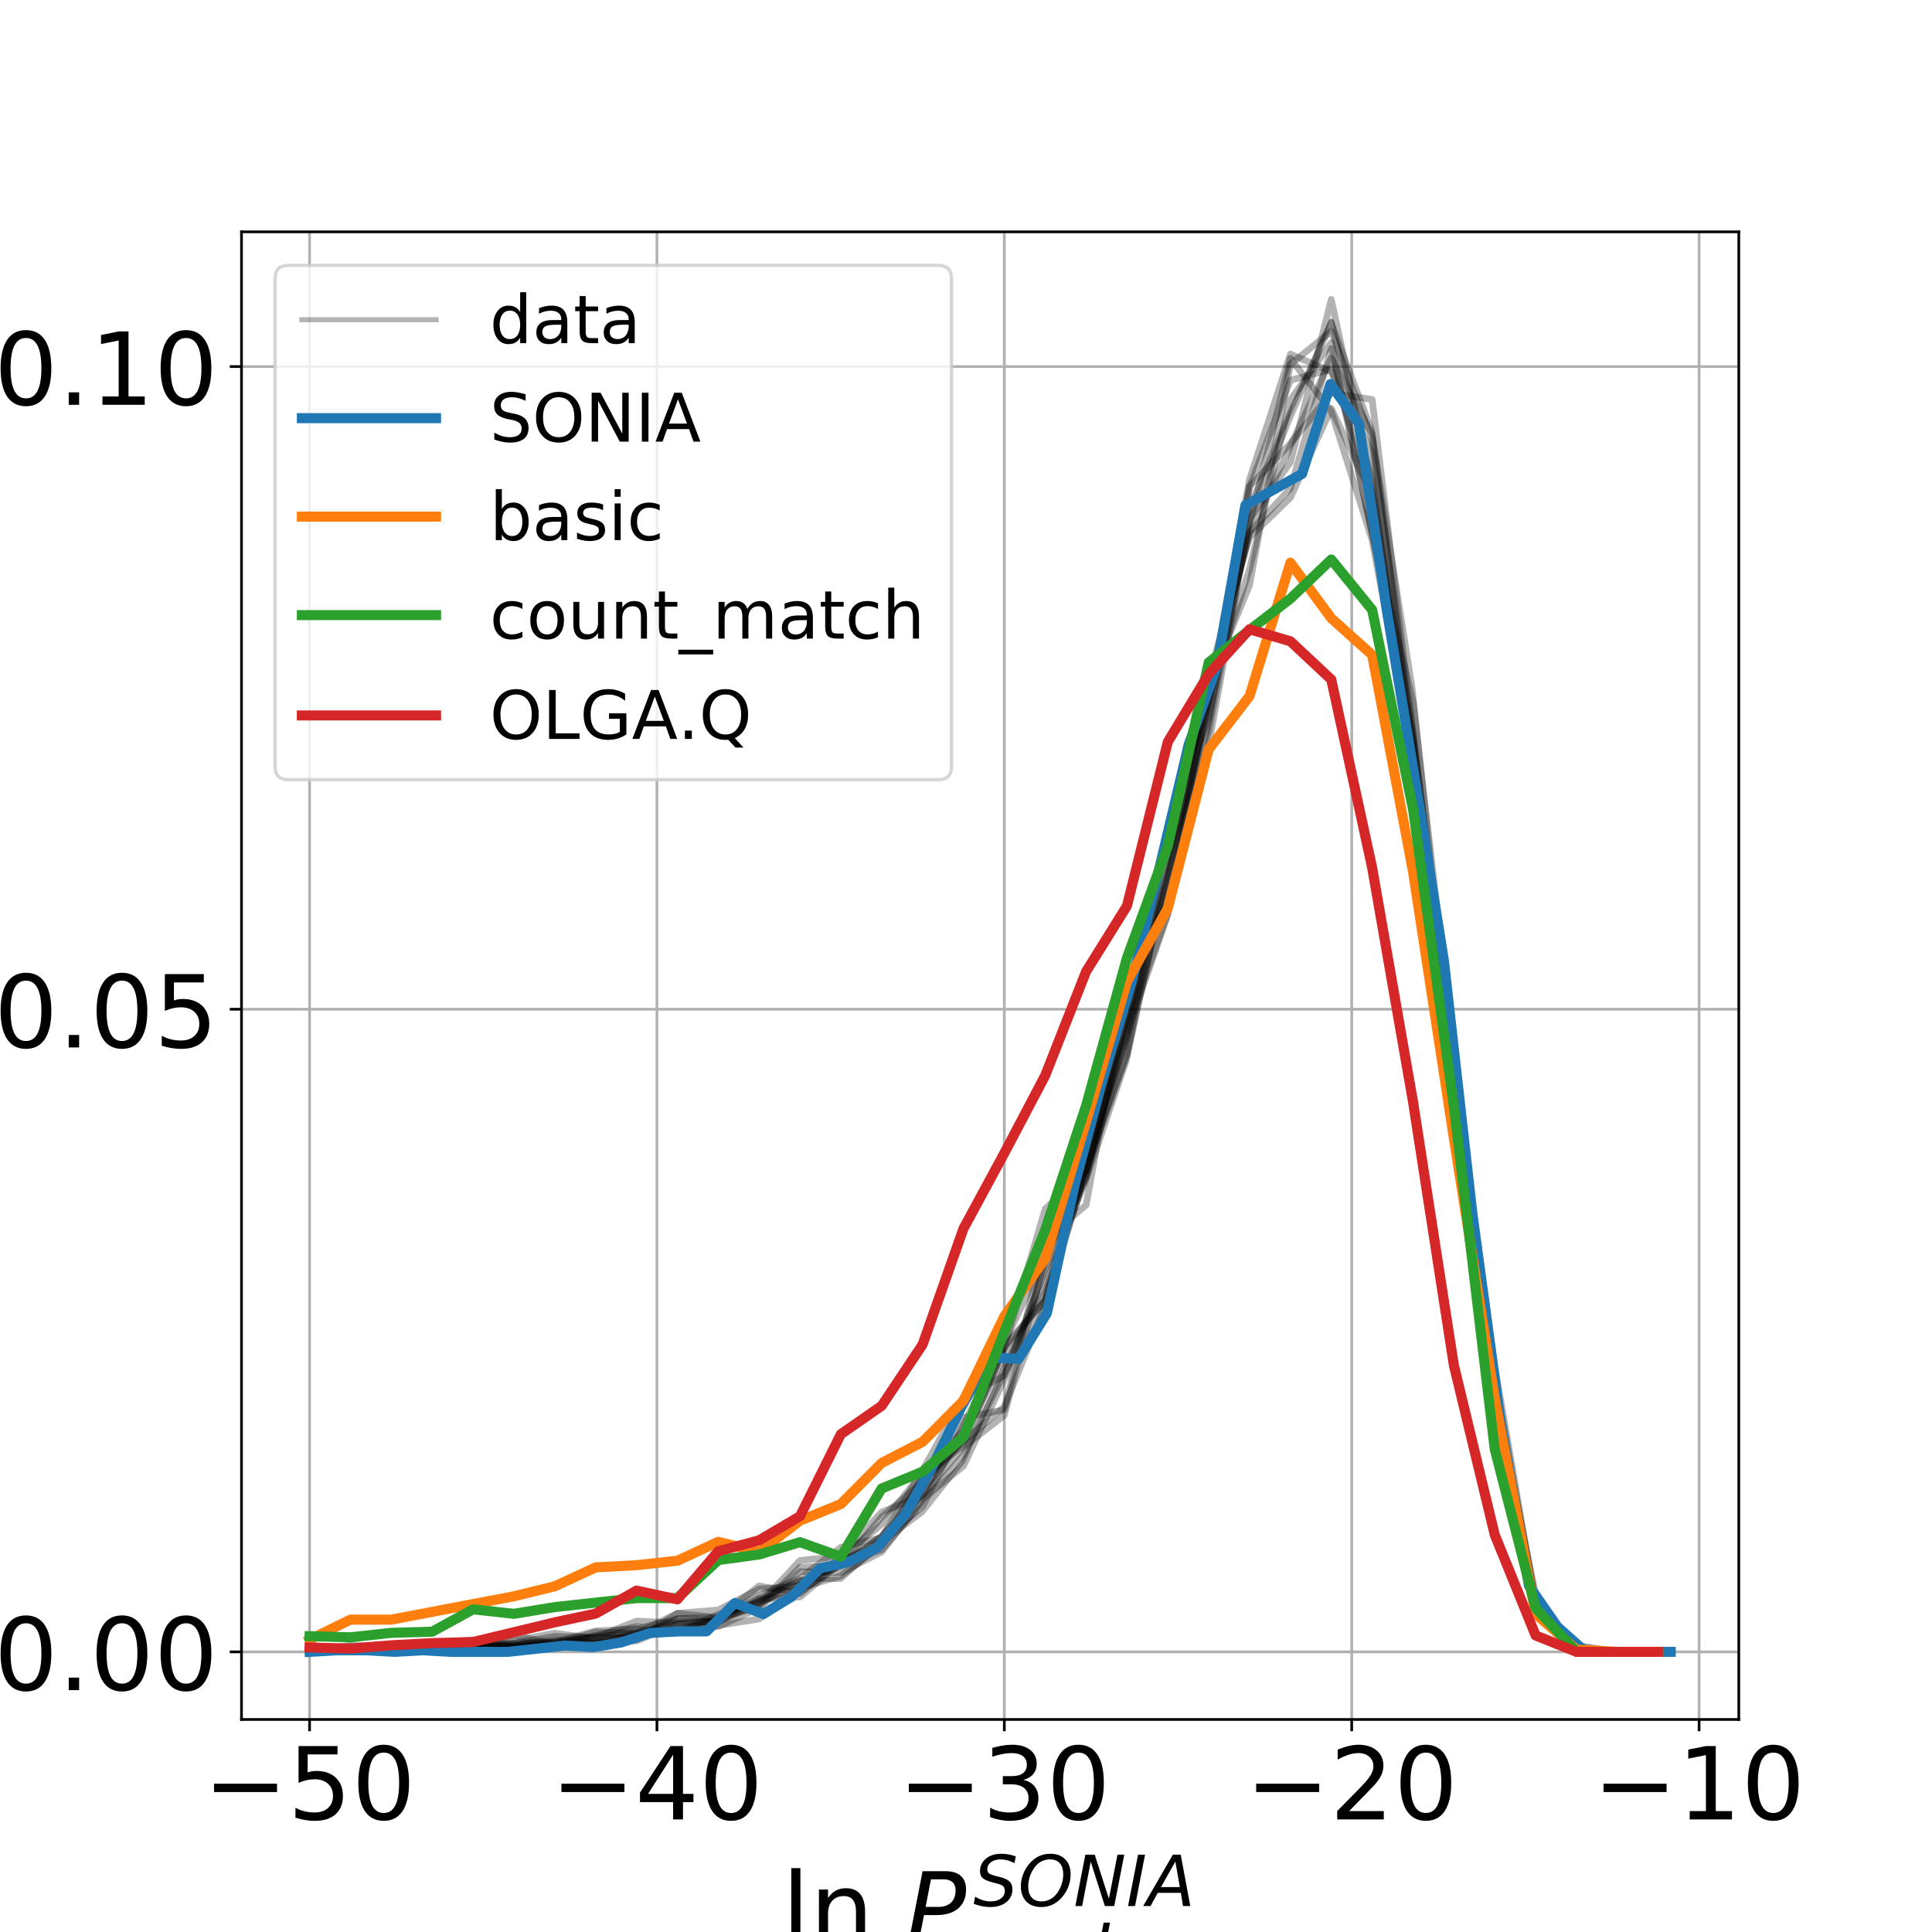 <?xml version="1.0" encoding="utf-8" standalone="no"?>
<!DOCTYPE svg PUBLIC "-//W3C//DTD SVG 1.1//EN"
  "http://www.w3.org/Graphics/SVG/1.1/DTD/svg11.dtd">
<!-- Created with matplotlib (http://matplotlib.org/) -->
<svg height="576pt" version="1.1" viewBox="0 0 576 576" width="576pt" xmlns="http://www.w3.org/2000/svg" xmlns:xlink="http://www.w3.org/1999/xlink">
 <defs>
  <style type="text/css">
*{stroke-linecap:butt;stroke-linejoin:round;}
  </style>
 </defs>
 <g id="figure_1">
  <g id="patch_1">
   <path d="M 0 576 
L 576 576 
L 576 0 
L 0 0 
z
" style="fill:#ffffff;"/>
  </g>
  <g id="axes_1">
   <g id="patch_2">
    <path d="M 72 512.64 
L 518.4 512.64 
L 518.4 69.12 
L 72 69.12 
z
" style="fill:#ffffff;"/>
   </g>
   <g id="matplotlib.axis_1">
    <g id="xtick_1">
     <g id="line2d_1">
      <path clip-path="url(#p892baf2cae)" d="M 92.291 512.64 
L 92.291 69.12 
" style="fill:none;stroke:#b0b0b0;stroke-linecap:square;stroke-width:0.8;"/>
     </g>
     <g id="line2d_2">
      <defs>
       <path d="M 0 0 
L 0 3.5 
" id="m22e0a25842" style="stroke:#000000;stroke-width:0.8;"/>
      </defs>
      <g>
       <use style="stroke:#000000;stroke-width:0.8;" x="92.291" xlink:href="#m22e0a25842" y="512.64"/>
      </g>
     </g>
     <g id="text_1">
      <!-- −50 -->
      <defs>
       <path d="M 10.594 35.5 
L 73.188 35.5 
L 73.188 27.203 
L 10.594 27.203 
z
" id="DejaVuSans-2212"/>
       <path d="M 10.797 72.906 
L 49.516 72.906 
L 49.516 64.594 
L 19.828 64.594 
L 19.828 46.734 
Q 21.969 47.469 24.109 47.828 
Q 26.266 48.188 28.422 48.188 
Q 40.625 48.188 47.75 41.5 
Q 54.891 34.812 54.891 23.391 
Q 54.891 11.625 47.562 5.094 
Q 40.234 -1.422 26.906 -1.422 
Q 22.312 -1.422 17.547 -0.641 
Q 12.797 0.141 7.719 1.703 
L 7.719 11.625 
Q 12.109 9.234 16.797 8.062 
Q 21.484 6.891 26.703 6.891 
Q 35.156 6.891 40.078 11.328 
Q 45.016 15.766 45.016 23.391 
Q 45.016 31 40.078 35.438 
Q 35.156 39.891 26.703 39.891 
Q 22.75 39.891 18.812 39.016 
Q 14.891 38.141 10.797 36.281 
z
" id="DejaVuSans-35"/>
       <path d="M 31.781 66.406 
Q 24.172 66.406 20.328 58.906 
Q 16.5 51.422 16.5 36.375 
Q 16.5 21.391 20.328 13.891 
Q 24.172 6.391 31.781 6.391 
Q 39.453 6.391 43.281 13.891 
Q 47.125 21.391 47.125 36.375 
Q 47.125 51.422 43.281 58.906 
Q 39.453 66.406 31.781 66.406 
z
M 31.781 74.219 
Q 44.047 74.219 50.516 64.516 
Q 56.984 54.828 56.984 36.375 
Q 56.984 17.969 50.516 8.266 
Q 44.047 -1.422 31.781 -1.422 
Q 19.531 -1.422 13.062 8.266 
Q 6.594 17.969 6.594 36.375 
Q 6.594 54.828 13.062 64.516 
Q 19.531 74.219 31.781 74.219 
z
" id="DejaVuSans-30"/>
      </defs>
      <g transform="translate(60.634 542.435)scale(0.3 -0.3)">
       <use xlink:href="#DejaVuSans-2212"/>
       <use x="83.789" xlink:href="#DejaVuSans-35"/>
       <use x="147.412" xlink:href="#DejaVuSans-30"/>
      </g>
     </g>
    </g>
    <g id="xtick_2">
     <g id="line2d_3">
      <path clip-path="url(#p892baf2cae)" d="M 195.859 512.64 
L 195.859 69.12 
" style="fill:none;stroke:#b0b0b0;stroke-linecap:square;stroke-width:0.8;"/>
     </g>
     <g id="line2d_4">
      <g>
       <use style="stroke:#000000;stroke-width:0.8;" x="195.859" xlink:href="#m22e0a25842" y="512.64"/>
      </g>
     </g>
     <g id="text_2">
      <!-- −40 -->
      <defs>
       <path d="M 37.797 64.312 
L 12.891 25.391 
L 37.797 25.391 
z
M 35.203 72.906 
L 47.609 72.906 
L 47.609 25.391 
L 58.016 25.391 
L 58.016 17.188 
L 47.609 17.188 
L 47.609 0 
L 37.797 0 
L 37.797 17.188 
L 4.891 17.188 
L 4.891 26.703 
z
" id="DejaVuSans-34"/>
      </defs>
      <g transform="translate(164.202 542.435)scale(0.3 -0.3)">
       <use xlink:href="#DejaVuSans-2212"/>
       <use x="83.789" xlink:href="#DejaVuSans-34"/>
       <use x="147.412" xlink:href="#DejaVuSans-30"/>
      </g>
     </g>
    </g>
    <g id="xtick_3">
     <g id="line2d_5">
      <path clip-path="url(#p892baf2cae)" d="M 299.427 512.64 
L 299.427 69.12 
" style="fill:none;stroke:#b0b0b0;stroke-linecap:square;stroke-width:0.8;"/>
     </g>
     <g id="line2d_6">
      <g>
       <use style="stroke:#000000;stroke-width:0.8;" x="299.427" xlink:href="#m22e0a25842" y="512.64"/>
      </g>
     </g>
     <g id="text_3">
      <!-- −30 -->
      <defs>
       <path d="M 40.578 39.312 
Q 47.656 37.797 51.625 33 
Q 55.609 28.219 55.609 21.188 
Q 55.609 10.406 48.188 4.484 
Q 40.766 -1.422 27.094 -1.422 
Q 22.516 -1.422 17.656 -0.516 
Q 12.797 0.391 7.625 2.203 
L 7.625 11.719 
Q 11.719 9.328 16.594 8.109 
Q 21.484 6.891 26.812 6.891 
Q 36.078 6.891 40.938 10.547 
Q 45.797 14.203 45.797 21.188 
Q 45.797 27.641 41.281 31.266 
Q 36.766 34.906 28.719 34.906 
L 20.219 34.906 
L 20.219 43.016 
L 29.109 43.016 
Q 36.375 43.016 40.234 45.922 
Q 44.094 48.828 44.094 54.297 
Q 44.094 59.906 40.109 62.906 
Q 36.141 65.922 28.719 65.922 
Q 24.656 65.922 20.016 65.031 
Q 15.375 64.156 9.812 62.312 
L 9.812 71.094 
Q 15.438 72.656 20.344 73.438 
Q 25.25 74.219 29.594 74.219 
Q 40.828 74.219 47.359 69.109 
Q 53.906 64.016 53.906 55.328 
Q 53.906 49.266 50.438 45.094 
Q 46.969 40.922 40.578 39.312 
z
" id="DejaVuSans-33"/>
      </defs>
      <g transform="translate(267.77 542.435)scale(0.3 -0.3)">
       <use xlink:href="#DejaVuSans-2212"/>
       <use x="83.789" xlink:href="#DejaVuSans-33"/>
       <use x="147.412" xlink:href="#DejaVuSans-30"/>
      </g>
     </g>
    </g>
    <g id="xtick_4">
     <g id="line2d_7">
      <path clip-path="url(#p892baf2cae)" d="M 402.995 512.64 
L 402.995 69.12 
" style="fill:none;stroke:#b0b0b0;stroke-linecap:square;stroke-width:0.8;"/>
     </g>
     <g id="line2d_8">
      <g>
       <use style="stroke:#000000;stroke-width:0.8;" x="402.995" xlink:href="#m22e0a25842" y="512.64"/>
      </g>
     </g>
     <g id="text_4">
      <!-- −20 -->
      <defs>
       <path d="M 19.188 8.297 
L 53.609 8.297 
L 53.609 0 
L 7.328 0 
L 7.328 8.297 
Q 12.938 14.109 22.625 23.891 
Q 32.328 33.688 34.812 36.531 
Q 39.547 41.844 41.422 45.531 
Q 43.312 49.219 43.312 52.781 
Q 43.312 58.594 39.234 62.25 
Q 35.156 65.922 28.609 65.922 
Q 23.969 65.922 18.812 64.312 
Q 13.672 62.703 7.812 59.422 
L 7.812 69.391 
Q 13.766 71.781 18.938 73 
Q 24.125 74.219 28.422 74.219 
Q 39.75 74.219 46.484 68.547 
Q 53.219 62.891 53.219 53.422 
Q 53.219 48.922 51.531 44.891 
Q 49.859 40.875 45.406 35.406 
Q 44.188 33.984 37.641 27.219 
Q 31.109 20.453 19.188 8.297 
z
" id="DejaVuSans-32"/>
      </defs>
      <g transform="translate(371.338 542.435)scale(0.3 -0.3)">
       <use xlink:href="#DejaVuSans-2212"/>
       <use x="83.789" xlink:href="#DejaVuSans-32"/>
       <use x="147.412" xlink:href="#DejaVuSans-30"/>
      </g>
     </g>
    </g>
    <g id="xtick_5">
     <g id="line2d_9">
      <path clip-path="url(#p892baf2cae)" d="M 506.564 512.64 
L 506.564 69.12 
" style="fill:none;stroke:#b0b0b0;stroke-linecap:square;stroke-width:0.8;"/>
     </g>
     <g id="line2d_10">
      <g>
       <use style="stroke:#000000;stroke-width:0.8;" x="506.564" xlink:href="#m22e0a25842" y="512.64"/>
      </g>
     </g>
     <g id="text_5">
      <!-- −10 -->
      <defs>
       <path d="M 12.406 8.297 
L 28.516 8.297 
L 28.516 63.922 
L 10.984 60.406 
L 10.984 69.391 
L 28.422 72.906 
L 38.281 72.906 
L 38.281 8.297 
L 54.391 8.297 
L 54.391 0 
L 12.406 0 
z
" id="DejaVuSans-31"/>
      </defs>
      <g transform="translate(474.907 542.435)scale(0.3 -0.3)">
       <use xlink:href="#DejaVuSans-2212"/>
       <use x="83.789" xlink:href="#DejaVuSans-31"/>
       <use x="147.412" xlink:href="#DejaVuSans-30"/>
      </g>
     </g>
    </g>
    <g id="text_6">
     <!-- ln $ P_{post}^{SONIA}$ -->
     <defs>
      <path d="M 9.422 75.984 
L 18.406 75.984 
L 18.406 0 
L 9.422 0 
z
" id="DejaVuSans-6c"/>
      <path d="M 54.891 33.016 
L 54.891 0 
L 45.906 0 
L 45.906 32.719 
Q 45.906 40.484 42.875 44.328 
Q 39.844 48.188 33.797 48.188 
Q 26.516 48.188 22.312 43.547 
Q 18.109 38.922 18.109 30.906 
L 18.109 0 
L 9.078 0 
L 9.078 54.688 
L 18.109 54.688 
L 18.109 46.188 
Q 21.344 51.125 25.703 53.562 
Q 30.078 56 35.797 56 
Q 45.219 56 50.047 50.172 
Q 54.891 44.344 54.891 33.016 
z
" id="DejaVuSans-6e"/>
      <path id="DejaVuSans-20"/>
      <path d="M 16.891 72.906 
L 39.703 72.906 
Q 49.656 72.906 54.875 68.266 
Q 60.109 63.625 60.109 54.688 
Q 60.109 42.672 52.391 35.984 
Q 44.672 29.297 30.719 29.297 
L 18.312 29.297 
L 12.594 0 
L 2.688 0 
z
M 25.203 64.797 
L 19.922 37.406 
L 32.328 37.406 
Q 40.719 37.406 45.203 41.703 
Q 49.703 46 49.703 54 
Q 49.703 59.125 46.656 61.953 
Q 43.609 64.797 38.094 64.797 
z
" id="DejaVuSans-Oblique-50"/>
      <path d="M 60.297 70.516 
L 58.406 60.891 
Q 53.469 63.531 48.609 64.875 
Q 43.75 66.219 39.203 66.219 
Q 30.375 66.219 25.141 62.359 
Q 19.922 58.5 19.922 52.094 
Q 19.922 48.578 21.844 46.703 
Q 23.781 44.828 31.781 42.672 
L 37.703 41.219 
Q 47.703 38.625 51.609 34.641 
Q 55.516 30.672 55.516 23.484 
Q 55.516 12.453 46.844 5.516 
Q 38.188 -1.422 24.031 -1.422 
Q 18.219 -1.422 12.359 -0.266 
Q 6.5 0.875 0.594 3.219 
L 2.594 13.375 
Q 8.016 10.016 13.453 8.297 
Q 18.891 6.594 24.312 6.594 
Q 33.547 6.594 39.109 10.688 
Q 44.672 14.797 44.672 21.391 
Q 44.672 25.781 42.453 28.047 
Q 40.234 30.328 32.906 32.172 
L 27 33.688 
Q 16.891 36.328 13.203 39.766 
Q 9.516 43.219 9.516 49.422 
Q 9.516 60.297 17.891 67.25 
Q 26.266 74.219 39.703 74.219 
Q 44.922 74.219 50.047 73.281 
Q 55.172 72.359 60.297 70.516 
z
" id="DejaVuSans-Oblique-53"/>
      <path d="M 45.609 66.219 
Q 37.5 66.219 31.297 62.281 
Q 25.094 58.344 20.516 50.297 
Q 17.578 45.172 16.031 39.406 
Q 14.5 33.641 14.5 27.781 
Q 14.5 17.625 19.359 12.109 
Q 24.219 6.594 33.109 6.594 
Q 41.109 6.594 47.375 10.562 
Q 53.656 14.547 58.109 22.406 
Q 61.078 27.688 62.641 33.469 
Q 64.203 39.266 64.203 45.016 
Q 64.203 55.125 59.312 60.672 
Q 54.438 66.219 45.609 66.219 
z
M 32.812 -1.422 
Q 19.391 -1.422 11.688 6.531 
Q 4 14.5 4 28.328 
Q 4 36.234 7 44.484 
Q 10.016 52.734 15.281 59.188 
Q 21.484 66.75 29.094 70.484 
Q 36.719 74.219 45.906 74.219 
Q 59.281 74.219 66.984 66.328 
Q 74.703 58.453 74.703 44.828 
Q 74.703 36.422 71.766 28.312 
Q 68.844 20.219 63.375 13.625 
Q 57.125 6 49.578 2.281 
Q 42.047 -1.422 32.812 -1.422 
z
" id="DejaVuSans-Oblique-4f"/>
      <path d="M 16.891 72.906 
L 30.172 72.906 
L 50.297 10.406 
L 62.5 72.906 
L 72.125 72.906 
L 57.906 0 
L 44.578 0 
L 24.516 62.891 
L 12.312 0 
L 2.688 0 
z
" id="DejaVuSans-Oblique-4e"/>
      <path d="M 16.891 72.906 
L 26.812 72.906 
L 12.594 0 
L 2.688 0 
z
" id="DejaVuSans-Oblique-49"/>
      <path d="M 36.812 72.906 
L 48 72.906 
L 61.531 0 
L 51.219 0 
L 48.188 18.703 
L 15.375 18.703 
L 5.078 0 
L -5.328 0 
z
M 40.375 63.188 
L 19.922 26.906 
L 46.688 26.906 
z
" id="DejaVuSans-Oblique-41"/>
      <path d="M 49.609 33.688 
Q 49.609 40.875 46.484 44.672 
Q 43.359 48.484 37.5 48.484 
Q 33.5 48.484 29.859 46.438 
Q 26.219 44.391 23.391 40.484 
Q 20.609 36.625 18.938 31.156 
Q 17.281 25.688 17.281 20.312 
Q 17.281 13.484 20.406 9.797 
Q 23.531 6.109 29.297 6.109 
Q 33.547 6.109 37.188 8.109 
Q 40.828 10.109 43.406 13.922 
Q 46.188 17.922 47.891 23.344 
Q 49.609 28.766 49.609 33.688 
z
M 21.781 46.391 
Q 25.391 51.125 30.297 53.562 
Q 35.203 56 41.219 56 
Q 49.609 56 54.25 50.5 
Q 58.891 45.016 58.891 35.109 
Q 58.891 27 56 19.656 
Q 53.125 12.312 47.703 6.5 
Q 44.094 2.641 39.547 0.609 
Q 35.016 -1.422 29.984 -1.422 
Q 24.172 -1.422 20.219 1 
Q 16.266 3.422 14.312 8.203 
L 8.688 -20.797 
L -0.297 -20.797 
L 14.406 54.688 
L 23.391 54.688 
z
" id="DejaVuSans-Oblique-70"/>
      <path d="M 25.391 -1.422 
Q 15.766 -1.422 10.172 4.516 
Q 4.594 10.453 4.594 20.703 
Q 4.594 26.656 6.516 32.828 
Q 8.453 39.016 11.531 43.219 
Q 16.359 49.75 22.312 52.875 
Q 28.266 56 35.797 56 
Q 45.125 56 50.859 50.188 
Q 56.594 44.391 56.594 35.016 
Q 56.594 28.516 54.688 22.062 
Q 52.781 15.625 49.703 11.375 
Q 44.922 4.828 38.969 1.703 
Q 33.016 -1.422 25.391 -1.422 
z
M 13.922 21 
Q 13.922 13.578 17.016 9.891 
Q 20.125 6.203 26.422 6.203 
Q 35.453 6.203 41.375 14.078 
Q 47.312 21.969 47.312 34.078 
Q 47.312 41.156 44.141 44.766 
Q 40.969 48.391 34.812 48.391 
Q 29.734 48.391 25.781 46.016 
Q 21.828 43.656 18.703 38.812 
Q 16.406 35.203 15.156 30.562 
Q 13.922 25.922 13.922 21 
z
" id="DejaVuSans-Oblique-6f"/>
      <path d="M 50 53.078 
L 48.297 44.578 
Q 44.734 46.531 40.766 47.5 
Q 36.812 48.484 32.625 48.484 
Q 25.531 48.484 21.453 46.062 
Q 17.391 43.656 17.391 39.5 
Q 17.391 34.672 26.859 32.078 
Q 27.594 31.891 27.938 31.781 
L 30.812 30.906 
Q 39.797 28.422 42.797 25.688 
Q 45.797 22.953 45.797 18.219 
Q 45.797 9.516 38.891 4.047 
Q 31.984 -1.422 20.797 -1.422 
Q 16.453 -1.422 11.672 -0.578 
Q 6.891 0.25 1.125 2 
L 2.875 11.281 
Q 7.812 8.734 12.594 7.422 
Q 17.391 6.109 21.781 6.109 
Q 28.375 6.109 32.5 8.938 
Q 36.625 11.766 36.625 16.109 
Q 36.625 20.797 25.781 23.688 
L 24.859 23.922 
L 21.781 24.703 
Q 14.938 26.516 11.766 29.469 
Q 8.594 32.422 8.594 37.016 
Q 8.594 45.75 15.156 50.875 
Q 21.734 56 33.016 56 
Q 37.453 56 41.672 55.266 
Q 45.906 54.547 50 53.078 
z
" id="DejaVuSans-Oblique-73"/>
      <path d="M 42.281 54.688 
L 40.922 47.703 
L 23 47.703 
L 17.188 18.016 
Q 16.891 16.359 16.75 15.234 
Q 16.609 14.109 16.609 13.484 
Q 16.609 10.359 18.484 8.938 
Q 20.359 7.516 24.516 7.516 
L 33.594 7.516 
L 32.078 0 
L 23.484 0 
Q 15.484 0 11.547 3.125 
Q 7.625 6.25 7.625 12.594 
Q 7.625 13.719 7.766 15.062 
Q 7.906 16.406 8.203 18.016 
L 14.016 47.703 
L 6.391 47.703 
L 7.812 54.688 
L 15.281 54.688 
L 18.312 70.219 
L 27.297 70.219 
L 24.312 54.688 
z
" id="DejaVuSans-Oblique-74"/>
     </defs>
     <g transform="translate(233.1 579.974)scale(0.3 -0.3)">
      <use transform="translate(0 0.766)" xlink:href="#DejaVuSans-6c"/>
      <use transform="translate(27.783 0.766)" xlink:href="#DejaVuSans-6e"/>
      <use transform="translate(91.162 0.766)" xlink:href="#DejaVuSans-20"/>
      <use transform="translate(122.949 0.766)" xlink:href="#DejaVuSans-Oblique-50"/>
      <use transform="translate(190.269 39.047)scale(0.7)" xlink:href="#DejaVuSans-Oblique-53"/>
      <use transform="translate(234.702 39.047)scale(0.7)" xlink:href="#DejaVuSans-Oblique-4f"/>
      <use transform="translate(289.8 39.047)scale(0.7)" xlink:href="#DejaVuSans-Oblique-4e"/>
      <use transform="translate(342.163 39.047)scale(0.7)" xlink:href="#DejaVuSans-Oblique-49"/>
      <use transform="translate(362.808 39.047)scale(0.7)" xlink:href="#DejaVuSans-Oblique-41"/>
      <use transform="translate(183.252 -26.578)scale(0.7)" xlink:href="#DejaVuSans-Oblique-70"/>
      <use transform="translate(227.686 -26.578)scale(0.7)" xlink:href="#DejaVuSans-Oblique-6f"/>
      <use transform="translate(270.513 -26.578)scale(0.7)" xlink:href="#DejaVuSans-Oblique-73"/>
      <use transform="translate(306.982 -26.578)scale(0.7)" xlink:href="#DejaVuSans-Oblique-74"/>
     </g>
    </g>
   </g>
   <g id="matplotlib.axis_2">
    <g id="ytick_1">
     <g id="line2d_11">
      <path clip-path="url(#p892baf2cae)" d="M 72 492.48 
L 518.4 492.48 
" style="fill:none;stroke:#b0b0b0;stroke-linecap:square;stroke-width:0.8;"/>
     </g>
     <g id="line2d_12">
      <defs>
       <path d="M 0 0 
L -3.5 0 
" id="me6801a313e" style="stroke:#000000;stroke-width:0.8;"/>
      </defs>
      <g>
       <use style="stroke:#000000;stroke-width:0.8;" x="72" xlink:href="#me6801a313e" y="492.48"/>
      </g>
     </g>
     <g id="text_7">
      <!-- 0.00 -->
      <defs>
       <path d="M 10.688 12.406 
L 21 12.406 
L 21 0 
L 10.688 0 
z
" id="DejaVuSans-2e"/>
      </defs>
      <g transform="translate(-1.797 503.878)scale(0.3 -0.3)">
       <use xlink:href="#DejaVuSans-30"/>
       <use x="63.623" xlink:href="#DejaVuSans-2e"/>
       <use x="95.41" xlink:href="#DejaVuSans-30"/>
       <use x="159.033" xlink:href="#DejaVuSans-30"/>
      </g>
     </g>
    </g>
    <g id="ytick_2">
     <g id="line2d_13">
      <path clip-path="url(#p892baf2cae)" d="M 72 300.886 
L 518.4 300.886 
" style="fill:none;stroke:#b0b0b0;stroke-linecap:square;stroke-width:0.8;"/>
     </g>
     <g id="line2d_14">
      <g>
       <use style="stroke:#000000;stroke-width:0.8;" x="72" xlink:href="#me6801a313e" y="300.886"/>
      </g>
     </g>
     <g id="text_8">
      <!-- 0.05 -->
      <g transform="translate(-1.797 312.284)scale(0.3 -0.3)">
       <use xlink:href="#DejaVuSans-30"/>
       <use x="63.623" xlink:href="#DejaVuSans-2e"/>
       <use x="95.41" xlink:href="#DejaVuSans-30"/>
       <use x="159.033" xlink:href="#DejaVuSans-35"/>
      </g>
     </g>
    </g>
    <g id="ytick_3">
     <g id="line2d_15">
      <path clip-path="url(#p892baf2cae)" d="M 72 109.292 
L 518.4 109.292 
" style="fill:none;stroke:#b0b0b0;stroke-linecap:square;stroke-width:0.8;"/>
     </g>
     <g id="line2d_16">
      <g>
       <use style="stroke:#000000;stroke-width:0.8;" x="72" xlink:href="#me6801a313e" y="109.292"/>
      </g>
     </g>
     <g id="text_9">
      <!-- 0.10 -->
      <g transform="translate(-1.797 120.69)scale(0.3 -0.3)">
       <use xlink:href="#DejaVuSans-30"/>
       <use x="63.623" xlink:href="#DejaVuSans-2e"/>
       <use x="95.41" xlink:href="#DejaVuSans-31"/>
       <use x="159.033" xlink:href="#DejaVuSans-30"/>
      </g>
     </g>
    </g>
    <g id="text_10">
     <!-- frequency -->
     <defs>
      <path d="M 37.109 75.984 
L 37.109 68.5 
L 28.516 68.5 
Q 23.688 68.5 21.797 66.547 
Q 19.922 64.594 19.922 59.516 
L 19.922 54.688 
L 34.719 54.688 
L 34.719 47.703 
L 19.922 47.703 
L 19.922 0 
L 10.891 0 
L 10.891 47.703 
L 2.297 47.703 
L 2.297 54.688 
L 10.891 54.688 
L 10.891 58.5 
Q 10.891 67.625 15.141 71.797 
Q 19.391 75.984 28.609 75.984 
z
" id="DejaVuSans-66"/>
      <path d="M 41.109 46.297 
Q 39.594 47.172 37.812 47.578 
Q 36.031 48 33.891 48 
Q 26.266 48 22.188 43.047 
Q 18.109 38.094 18.109 28.812 
L 18.109 0 
L 9.078 0 
L 9.078 54.688 
L 18.109 54.688 
L 18.109 46.188 
Q 20.953 51.172 25.484 53.578 
Q 30.031 56 36.531 56 
Q 37.453 56 38.578 55.875 
Q 39.703 55.766 41.062 55.516 
z
" id="DejaVuSans-72"/>
      <path d="M 56.203 29.594 
L 56.203 25.203 
L 14.891 25.203 
Q 15.484 15.922 20.484 11.062 
Q 25.484 6.203 34.422 6.203 
Q 39.594 6.203 44.453 7.469 
Q 49.312 8.734 54.109 11.281 
L 54.109 2.781 
Q 49.266 0.734 44.188 -0.344 
Q 39.109 -1.422 33.891 -1.422 
Q 20.797 -1.422 13.156 6.188 
Q 5.516 13.812 5.516 26.812 
Q 5.516 40.234 12.766 48.109 
Q 20.016 56 32.328 56 
Q 43.359 56 49.781 48.891 
Q 56.203 41.797 56.203 29.594 
z
M 47.219 32.234 
Q 47.125 39.594 43.094 43.984 
Q 39.062 48.391 32.422 48.391 
Q 24.906 48.391 20.391 44.141 
Q 15.875 39.891 15.188 32.172 
z
" id="DejaVuSans-65"/>
      <path d="M 14.797 27.297 
Q 14.797 17.391 18.875 11.75 
Q 22.953 6.109 30.078 6.109 
Q 37.203 6.109 41.297 11.75 
Q 45.406 17.391 45.406 27.297 
Q 45.406 37.203 41.297 42.844 
Q 37.203 48.484 30.078 48.484 
Q 22.953 48.484 18.875 42.844 
Q 14.797 37.203 14.797 27.297 
z
M 45.406 8.203 
Q 42.578 3.328 38.25 0.953 
Q 33.938 -1.422 27.875 -1.422 
Q 17.969 -1.422 11.734 6.484 
Q 5.516 14.406 5.516 27.297 
Q 5.516 40.188 11.734 48.094 
Q 17.969 56 27.875 56 
Q 33.938 56 38.25 53.625 
Q 42.578 51.266 45.406 46.391 
L 45.406 54.688 
L 54.391 54.688 
L 54.391 -20.797 
L 45.406 -20.797 
z
" id="DejaVuSans-71"/>
      <path d="M 8.5 21.578 
L 8.5 54.688 
L 17.484 54.688 
L 17.484 21.922 
Q 17.484 14.156 20.5 10.266 
Q 23.531 6.391 29.594 6.391 
Q 36.859 6.391 41.078 11.031 
Q 45.312 15.672 45.312 23.688 
L 45.312 54.688 
L 54.297 54.688 
L 54.297 0 
L 45.312 0 
L 45.312 8.406 
Q 42.047 3.422 37.719 1 
Q 33.406 -1.422 27.688 -1.422 
Q 18.266 -1.422 13.375 4.438 
Q 8.5 10.297 8.5 21.578 
z
M 31.109 56 
z
" id="DejaVuSans-75"/>
      <path d="M 48.781 52.594 
L 48.781 44.188 
Q 44.969 46.297 41.141 47.344 
Q 37.312 48.391 33.406 48.391 
Q 24.656 48.391 19.812 42.844 
Q 14.984 37.312 14.984 27.297 
Q 14.984 17.281 19.812 11.734 
Q 24.656 6.203 33.406 6.203 
Q 37.312 6.203 41.141 7.25 
Q 44.969 8.297 48.781 10.406 
L 48.781 2.094 
Q 45.016 0.344 40.984 -0.531 
Q 36.969 -1.422 32.422 -1.422 
Q 20.062 -1.422 12.781 6.344 
Q 5.516 14.109 5.516 27.297 
Q 5.516 40.672 12.859 48.328 
Q 20.219 56 33.016 56 
Q 37.156 56 41.109 55.141 
Q 45.062 54.297 48.781 52.594 
z
" id="DejaVuSans-63"/>
      <path d="M 32.172 -5.078 
Q 28.375 -14.844 24.75 -17.812 
Q 21.141 -20.797 15.094 -20.797 
L 7.906 -20.797 
L 7.906 -13.281 
L 13.188 -13.281 
Q 16.891 -13.281 18.938 -11.516 
Q 21 -9.766 23.484 -3.219 
L 25.094 0.875 
L 2.984 54.688 
L 12.5 54.688 
L 29.594 11.922 
L 46.688 54.688 
L 56.203 54.688 
z
" id="DejaVuSans-79"/>
     </defs>
     <g transform="translate(-12.036 366.442)rotate(-90)scale(0.3 -0.3)">
      <use xlink:href="#DejaVuSans-66"/>
      <use x="35.205" xlink:href="#DejaVuSans-72"/>
      <use x="76.287" xlink:href="#DejaVuSans-65"/>
      <use x="137.811" xlink:href="#DejaVuSans-71"/>
      <use x="201.287" xlink:href="#DejaVuSans-75"/>
      <use x="264.666" xlink:href="#DejaVuSans-65"/>
      <use x="326.189" xlink:href="#DejaVuSans-6e"/>
      <use x="389.568" xlink:href="#DejaVuSans-63"/>
      <use x="444.549" xlink:href="#DejaVuSans-79"/>
     </g>
    </g>
   </g>
   <g id="line2d_17">
    <path clip-path="url(#p892baf2cae)" d="M 92.291 492.153 
L 104.475 491.498 
L 116.66 492.48 
L 128.844 492.153 
L 141.029 490.843 
L 153.213 491.17 
L 165.398 490.516 
L 177.582 487.569 
L 189.767 486.914 
L 201.951 485.277 
L 214.136 482.985 
L 226.32 477.092 
L 238.505 470.871 
L 250.689 470.871 
L 262.874 460.066 
L 275.058 450.899 
L 287.243 435.51 
L 299.427 407.353 
L 311.612 382.797 
L 323.796 352.348 
L 335.981 316.332 
L 348.165 260.017 
L 360.35 216.472 
L 372.534 150.662 
L 384.719 122.504 
L 396.903 95.657 
L 409.088 128.07 
L 421.272 205.34 
L 433.457 319.934 
L 445.641 422.414 
L 457.826 482.003 
L 470.01 491.498 
L 482.195 492.48 
L 494.379 492.48 
" style="fill:none;stroke:#000000;stroke-linecap:square;stroke-opacity:0.3;stroke-width:1.5;"/>
   </g>
   <g id="line2d_18">
    <path clip-path="url(#p892baf2cae)" d="M 92.291 492.152 
L 104.475 491.167 
L 116.66 491.495 
L 128.844 491.824 
L 141.029 490.183 
L 153.213 490.839 
L 165.398 489.198 
L 177.582 488.214 
L 189.767 483.291 
L 201.951 483.948 
L 214.136 483.291 
L 226.32 478.369 
L 238.505 465.242 
L 250.689 463.929 
L 262.874 450.802 
L 275.058 445.88 
L 287.243 431.44 
L 299.427 421.923 
L 311.612 374.995 
L 323.796 342.506 
L 335.981 303.454 
L 348.165 263.417 
L 360.35 207.956 
L 372.534 158.73 
L 384.719 145.603 
L 396.903 103.926 
L 409.088 159.059 
L 421.272 209.269 
L 433.457 313.627 
L 445.641 417.329 
L 457.826 477.384 
L 470.01 491.824 
L 482.195 492.48 
L 494.379 492.48 
" style="fill:none;stroke:#000000;stroke-linecap:square;stroke-opacity:0.3;stroke-width:2;"/>
   </g>
   <g id="line2d_19">
    <path clip-path="url(#p892baf2cae)" d="M 92.291 492.48 
L 104.475 491.495 
L 116.66 491.167 
L 128.844 491.495 
L 141.029 490.839 
L 153.213 487.556 
L 165.398 490.182 
L 177.582 486.572 
L 189.767 486.9 
L 201.951 484.274 
L 214.136 482.961 
L 226.32 477.709 
L 238.505 472.458 
L 250.689 464.252 
L 262.874 454.405 
L 275.058 438.977 
L 287.243 426.504 
L 299.427 401.23 
L 311.612 387.772 
L 323.796 347.399 
L 335.981 314.247 
L 348.165 260.417 
L 360.35 208.883 
L 372.534 145.205 
L 384.719 113.366 
L 396.903 110.084 
L 409.088 146.518 
L 421.272 230.547 
L 433.457 323.438 
L 445.641 431.1 
L 457.826 479.679 
L 470.01 492.152 
L 482.195 492.48 
L 494.379 492.48 
" style="fill:none;stroke:#000000;stroke-linecap:square;stroke-opacity:0.3;stroke-width:2;"/>
   </g>
   <g id="line2d_20">
    <path clip-path="url(#p892baf2cae)" d="M 92.291 491.824 
L 104.475 491.168 
L 116.66 491.496 
L 128.844 491.168 
L 141.029 489.528 
L 153.213 489.2 
L 165.398 486.903 
L 177.582 488.544 
L 189.767 485.591 
L 201.951 482.639 
L 214.136 481.983 
L 226.32 475.75 
L 238.505 470.501 
L 250.689 461.316 
L 262.874 458.364 
L 275.058 438.354 
L 287.243 416.375 
L 299.427 410.142 
L 311.612 378.323 
L 323.796 350.767 
L 335.981 302.218 
L 348.165 260.885 
L 360.35 201.838 
L 372.534 160.177 
L 384.719 148.368 
L 396.903 121.796 
L 409.088 147.711 
L 421.272 229.065 
L 433.457 313.371 
L 445.641 416.375 
L 457.826 478.702 
L 470.01 491.824 
L 482.195 492.48 
L 494.379 492.48 
" style="fill:none;stroke:#000000;stroke-linecap:square;stroke-opacity:0.3;stroke-width:2;"/>
   </g>
   <g id="line2d_21">
    <path clip-path="url(#p892baf2cae)" d="M 92.291 490.51 
L 104.475 492.152 
L 116.66 491.495 
L 128.844 490.51 
L 141.029 489.854 
L 153.213 491.167 
L 165.398 490.182 
L 177.582 487.556 
L 189.767 484.93 
L 201.951 486.571 
L 214.136 481.319 
L 226.32 477.708 
L 238.505 473.44 
L 250.689 469.829 
L 262.874 460.638 
L 275.058 444.881 
L 287.243 428.467 
L 299.427 404.504 
L 311.612 385.136 
L 323.796 348.041 
L 335.981 308.649 
L 348.165 249.232 
L 360.35 204.587 
L 372.534 158.958 
L 384.719 133.024 
L 396.903 106.763 
L 409.088 129.413 
L 421.272 223.299 
L 433.457 335.895 
L 445.641 416.321 
L 457.826 475.41 
L 470.01 491.823 
L 482.195 492.48 
L 494.379 492.48 
" style="fill:none;stroke:#000000;stroke-linecap:square;stroke-opacity:0.3;stroke-width:2;"/>
   </g>
   <g id="line2d_22">
    <path clip-path="url(#p892baf2cae)" d="M 92.291 492.152 
L 104.475 491.497 
L 116.66 491.825 
L 128.844 491.497 
L 141.029 492.152 
L 153.213 489.859 
L 165.398 489.532 
L 177.582 489.532 
L 189.767 487.238 
L 201.951 486.583 
L 214.136 484.617 
L 226.32 482.652 
L 238.505 474.461 
L 250.689 466.271 
L 262.874 462.012 
L 275.058 447.925 
L 287.243 433.838 
L 299.427 409.267 
L 311.612 387.317 
L 323.796 345.383 
L 335.981 308.036 
L 348.165 272.654 
L 360.35 207.787 
L 372.534 142.921 
L 384.719 105.573 
L 396.903 110.815 
L 409.088 135.058 
L 421.272 220.564 
L 433.457 316.226 
L 445.641 418.113 
L 457.826 477.41 
L 470.01 491.497 
L 482.195 492.48 
L 494.379 492.48 
" style="fill:none;stroke:#000000;stroke-linecap:square;stroke-opacity:0.3;stroke-width:2;"/>
   </g>
   <g id="line2d_23">
    <path clip-path="url(#p892baf2cae)" d="M 92.291 491.497 
L 104.475 492.152 
L 116.66 491.497 
L 128.844 491.497 
L 141.029 491.824 
L 153.213 490.841 
L 165.398 490.185 
L 177.582 489.858 
L 189.767 489.202 
L 201.951 484.285 
L 214.136 484.94 
L 226.32 479.368 
L 238.505 468.55 
L 250.689 468.878 
L 262.874 462.65 
L 275.058 446.915 
L 287.243 437.081 
L 299.427 411.184 
L 311.612 378.403 
L 323.796 350.867 
L 335.981 309.563 
L 348.165 262.031 
L 360.35 210.566 
L 372.534 145.004 
L 384.719 132.22 
L 396.903 117.14 
L 409.088 119.107 
L 421.272 218.761 
L 433.457 319.07 
L 445.641 407.25 
L 457.826 478.056 
L 470.01 491.824 
L 482.195 492.48 
L 494.379 492.48 
" style="fill:none;stroke:#000000;stroke-linecap:square;stroke-opacity:0.3;stroke-width:2;"/>
   </g>
   <g id="line2d_24">
    <path clip-path="url(#p892baf2cae)" d="M 92.291 491.826 
L 104.475 492.153 
L 116.66 491.171 
L 128.844 489.862 
L 141.029 491.498 
L 153.213 490.189 
L 165.398 489.862 
L 177.582 488.226 
L 189.767 488.226 
L 201.951 482.664 
L 214.136 482.336 
L 226.32 479.064 
L 238.505 467.284 
L 250.689 466.63 
L 262.874 452.233 
L 275.058 441.762 
L 287.243 429 
L 299.427 401.842 
L 311.612 387.444 
L 323.796 349.814 
L 335.981 305.968 
L 348.165 255.249 
L 360.35 217.947 
L 372.534 154.467 
L 384.719 124.036 
L 396.903 96.223 
L 409.088 143.342 
L 421.272 233.98 
L 433.457 317.747 
L 445.641 429.655 
L 457.826 479.064 
L 470.01 491.498 
L 482.195 492.48 
L 494.379 492.48 
" style="fill:none;stroke:#000000;stroke-linecap:square;stroke-opacity:0.3;stroke-width:2;"/>
   </g>
   <g id="line2d_25">
    <path clip-path="url(#p892baf2cae)" d="M 92.291 491.825 
L 104.475 491.825 
L 116.66 491.825 
L 128.844 492.152 
L 141.029 490.514 
L 153.213 489.858 
L 165.398 487.892 
L 177.582 488.22 
L 189.767 488.875 
L 201.951 481.01 
L 214.136 482.321 
L 226.32 472.817 
L 238.505 475.111 
L 250.689 465.28 
L 262.874 460.692 
L 275.058 440.374 
L 287.243 430.871 
L 299.427 401.705 
L 311.612 360.413 
L 323.796 348.944 
L 335.981 314.534 
L 348.165 249.976 
L 360.35 208.029 
L 372.534 169.687 
L 384.719 119.22 
L 396.903 102.179 
L 409.088 159.2 
L 421.272 220.482 
L 433.457 335.835 
L 445.641 419.401 
L 457.826 479.372 
L 470.01 491.825 
L 482.195 492.48 
L 494.379 492.48 
" style="fill:none;stroke:#000000;stroke-linecap:square;stroke-opacity:0.3;stroke-width:2;"/>
   </g>
   <g id="line2d_26">
    <path clip-path="url(#p892baf2cae)" d="M 92.291 491.496 
L 104.475 490.84 
L 116.66 491.824 
L 128.844 492.152 
L 141.029 491.168 
L 153.213 490.84 
L 165.398 489.527 
L 177.582 486.247 
L 189.767 485.59 
L 201.951 486.903 
L 214.136 482.31 
L 226.32 476.404 
L 238.505 471.483 
L 250.689 466.89 
L 262.874 458.032 
L 275.058 445.566 
L 287.243 422.601 
L 299.427 420.304 
L 311.612 369.453 
L 323.796 359.283 
L 335.981 293.012 
L 348.165 268.735 
L 360.35 222.149 
L 372.534 154.566 
L 384.719 137.835 
L 396.903 89.28 
L 409.088 145.38 
L 421.272 222.149 
L 433.457 319.914 
L 445.641 410.462 
L 457.826 478.373 
L 470.01 491.496 
L 482.195 492.48 
L 494.379 492.48 
" style="fill:none;stroke:#000000;stroke-linecap:square;stroke-opacity:0.3;stroke-width:2;"/>
   </g>
   <g id="line2d_27">
    <path clip-path="url(#p892baf2cae)" d="M 92.291 491.823 
L 104.475 492.48 
L 116.66 491.166 
L 128.844 490.509 
L 141.029 489.852 
L 153.213 490.838 
L 165.398 490.838 
L 177.582 489.852 
L 189.767 486.896 
L 201.951 480.984 
L 214.136 479.998 
L 226.32 473.757 
L 238.505 472.772 
L 250.689 465.546 
L 262.874 459.305 
L 275.058 449.122 
L 287.243 424.815 
L 299.427 400.18 
L 311.612 374.888 
L 323.796 348.611 
L 335.981 303.611 
L 348.165 246.457 
L 360.35 213.939 
L 372.534 156.457 
L 384.719 106.858 
L 396.903 122.624 
L 409.088 161.055 
L 421.272 225.763 
L 433.457 326.275 
L 445.641 427.115 
L 457.826 477.37 
L 470.01 490.509 
L 482.195 492.48 
L 494.379 492.48 
" style="fill:none;stroke:#000000;stroke-linecap:square;stroke-opacity:0.3;stroke-width:2;"/>
   </g>
   <g id="line2d_28">
    <path clip-path="url(#p892baf2cae)" d="M 92.291 492.152 
L 104.475 490.515 
L 116.66 490.842 
L 128.844 490.515 
L 141.029 488.877 
L 153.213 490.515 
L 165.398 488.877 
L 177.582 490.187 
L 189.767 487.239 
L 201.951 483.309 
L 214.136 483.636 
L 226.32 476.758 
L 238.505 476.103 
L 250.689 465.949 
L 262.874 458.088 
L 275.058 442.038 
L 287.243 429.592 
L 299.427 419.438 
L 311.612 389.304 
L 323.796 348.688 
L 335.981 306.108 
L 348.165 272.371 
L 360.35 204.242 
L 372.534 174.435 
L 384.719 108.599 
L 396.903 98.772 
L 409.088 131.199 
L 421.272 218.653 
L 433.457 313.314 
L 445.641 421.403 
L 457.826 479.706 
L 470.01 490.842 
L 482.195 492.48 
L 494.379 492.48 
" style="fill:none;stroke:#000000;stroke-linecap:square;stroke-opacity:0.3;stroke-width:2;"/>
   </g>
   <g id="line2d_29">
    <path clip-path="url(#p892baf2cae)" d="M 92.291 492.48 
L 100.745 492.01 
L 109.2 492.01 
L 117.655 492.48 
L 126.109 492.01 
L 134.564 492.48 
L 143.018 492.48 
L 151.473 492.48 
L 159.927 491.541 
L 168.382 490.602 
L 176.836 491.071 
L 185.291 489.663 
L 193.745 486.845 
L 202.2 486.376 
L 210.655 486.376 
L 219.109 477.924 
L 227.564 481.211 
L 236.018 476.046 
L 244.473 467.594 
L 252.927 465.716 
L 261.382 461.49 
L 269.836 451.63 
L 278.291 436.604 
L 286.745 419.231 
L 295.2 404.675 
L 303.655 405.144 
L 312.109 391.528 
L 320.564 352.555 
L 329.018 320.626 
L 337.473 292.454 
L 345.927 257.707 
L 354.382 222.022 
L 362.836 198.544 
L 371.291 150.651 
L 379.745 145.955 
L 388.2 141.26 
L 396.655 114.496 
L 405.109 126.234 
L 413.564 182.58 
L 422.018 233.291 
L 430.473 286.349 
L 438.927 361.477 
L 447.382 423.926 
L 455.836 472.759 
L 464.291 484.967 
L 472.745 492.48 
L 481.2 492.48 
L 489.655 492.48 
L 498.109 492.48 
" style="fill:none;stroke:#1f77b4;stroke-linecap:square;stroke-width:3;"/>
   </g>
   <g id="line2d_30">
    <path clip-path="url(#p892baf2cae)" d="M 92.291 488.835 
L 104.475 482.871 
L 116.66 482.871 
L 128.844 480.552 
L 141.029 478.232 
L 153.213 475.913 
L 165.398 472.931 
L 177.582 467.298 
L 189.767 466.635 
L 201.951 465.31 
L 214.136 459.677 
L 226.32 462.659 
L 238.505 453.382 
L 250.689 448.411 
L 262.874 436.152 
L 275.058 429.856 
L 287.243 417.597 
L 299.427 392.415 
L 311.612 375.185 
L 323.796 334.43 
L 335.981 292.681 
L 348.165 270.812 
L 360.35 223.43 
L 372.534 207.526 
L 384.719 167.765 
L 396.903 184.332 
L 409.088 195.266 
L 421.272 259.878 
L 433.457 339.4 
L 445.641 416.934 
L 457.826 481.214 
L 470.01 491.817 
L 482.195 492.48 
L 494.379 492.48 
" style="fill:none;stroke:#ff7f0e;stroke-linecap:square;stroke-width:3;"/>
   </g>
   <g id="line2d_31">
    <path clip-path="url(#p892baf2cae)" d="M 92.291 487.808 
L 104.475 488.142 
L 116.66 486.807 
L 128.844 486.474 
L 141.029 479.8 
L 153.213 481.135 
L 165.398 479.133 
L 177.582 477.798 
L 189.767 476.463 
L 201.951 476.463 
L 214.136 465.118 
L 226.32 463.449 
L 238.505 459.779 
L 250.689 464.117 
L 262.874 443.762 
L 275.058 438.757 
L 287.243 428.413 
L 299.427 397.046 
L 311.612 366.681 
L 323.796 329.642 
L 335.981 285.596 
L 348.165 252.227 
L 360.35 197.503 
L 372.534 187.826 
L 384.719 178.483 
L 396.903 166.804 
L 409.088 181.82 
L 421.272 241.216 
L 433.457 329.976 
L 445.641 432.083 
L 457.826 479.466 
L 470.01 492.48 
L 482.195 492.48 
L 494.379 492.48 
" style="fill:none;stroke:#2ca02c;stroke-linecap:square;stroke-width:3;"/>
   </g>
   <g id="line2d_32">
    <path clip-path="url(#p892baf2cae)" d="M 92.291 491.176 
L 104.475 491.502 
L 116.66 490.524 
L 128.844 489.871 
L 141.029 489.545 
L 153.213 486.611 
L 165.398 483.676 
L 177.582 481.068 
L 189.767 474.22 
L 201.951 476.829 
L 214.136 462.482 
L 226.32 459.221 
L 238.505 452.048 
L 250.689 427.592 
L 262.874 419.115 
L 275.058 400.855 
L 287.243 366.292 
L 299.427 343.793 
L 311.612 320.642 
L 323.796 289.666 
L 335.981 270.102 
L 348.165 221.191 
L 360.35 200.975 
L 372.534 187.606 
L 384.719 191.193 
L 396.903 202.605 
L 409.088 258.689 
L 421.272 328.468 
L 433.457 407.05 
L 445.641 457.591 
L 457.826 487.589 
L 470.01 492.48 
L 482.195 492.48 
L 494.379 492.48 
" style="fill:none;stroke:#d62728;stroke-linecap:square;stroke-width:3;"/>
   </g>
   <g id="patch_3">
    <path d="M 72 512.64 
L 72 69.12 
" style="fill:none;stroke:#000000;stroke-linecap:square;stroke-linejoin:miter;stroke-width:0.8;"/>
   </g>
   <g id="patch_4">
    <path d="M 518.4 512.64 
L 518.4 69.12 
" style="fill:none;stroke:#000000;stroke-linecap:square;stroke-linejoin:miter;stroke-width:0.8;"/>
   </g>
   <g id="patch_5">
    <path d="M 72 512.64 
L 518.4 512.64 
" style="fill:none;stroke:#000000;stroke-linecap:square;stroke-linejoin:miter;stroke-width:0.8;"/>
   </g>
   <g id="patch_6">
    <path d="M 72 69.12 
L 518.4 69.12 
" style="fill:none;stroke:#000000;stroke-linecap:square;stroke-linejoin:miter;stroke-width:0.8;"/>
   </g>
   <g id="legend_1">
    <g id="patch_7">
     <path d="M 86 232.458 
L 279.675 232.458 
Q 283.675 232.458 283.675 228.458 
L 283.675 83.12 
Q 283.675 79.12 279.675 79.12 
L 86 79.12 
Q 82 79.12 82 83.12 
L 82 228.458 
Q 82 232.458 86 232.458 
z
" style="fill:#ffffff;opacity:0.8;stroke:#cccccc;stroke-linejoin:miter;"/>
    </g>
    <g id="line2d_33">
     <path d="M 90 95.317 
L 130 95.317 
" style="fill:none;stroke:#000000;stroke-linecap:square;stroke-opacity:0.3;stroke-width:1.5;"/>
    </g>
    <g id="line2d_34"/>
    <g id="text_11">
     <!-- data -->
     <defs>
      <path d="M 45.406 46.391 
L 45.406 75.984 
L 54.391 75.984 
L 54.391 0 
L 45.406 0 
L 45.406 8.203 
Q 42.578 3.328 38.25 0.953 
Q 33.938 -1.422 27.875 -1.422 
Q 17.969 -1.422 11.734 6.484 
Q 5.516 14.406 5.516 27.297 
Q 5.516 40.188 11.734 48.094 
Q 17.969 56 27.875 56 
Q 33.938 56 38.25 53.625 
Q 42.578 51.266 45.406 46.391 
z
M 14.797 27.297 
Q 14.797 17.391 18.875 11.75 
Q 22.953 6.109 30.078 6.109 
Q 37.203 6.109 41.297 11.75 
Q 45.406 17.391 45.406 27.297 
Q 45.406 37.203 41.297 42.844 
Q 37.203 48.484 30.078 48.484 
Q 22.953 48.484 18.875 42.844 
Q 14.797 37.203 14.797 27.297 
z
" id="DejaVuSans-64"/>
      <path d="M 34.281 27.484 
Q 23.391 27.484 19.188 25 
Q 14.984 22.516 14.984 16.5 
Q 14.984 11.719 18.141 8.906 
Q 21.297 6.109 26.703 6.109 
Q 34.188 6.109 38.703 11.406 
Q 43.219 16.703 43.219 25.484 
L 43.219 27.484 
z
M 52.203 31.203 
L 52.203 0 
L 43.219 0 
L 43.219 8.297 
Q 40.141 3.328 35.547 0.953 
Q 30.953 -1.422 24.312 -1.422 
Q 15.922 -1.422 10.953 3.297 
Q 6 8.016 6 15.922 
Q 6 25.141 12.172 29.828 
Q 18.359 34.516 30.609 34.516 
L 43.219 34.516 
L 43.219 35.406 
Q 43.219 41.609 39.141 45 
Q 35.062 48.391 27.688 48.391 
Q 23 48.391 18.547 47.266 
Q 14.109 46.141 10.016 43.891 
L 10.016 52.203 
Q 14.938 54.109 19.578 55.047 
Q 24.219 56 28.609 56 
Q 40.484 56 46.344 49.844 
Q 52.203 43.703 52.203 31.203 
z
" id="DejaVuSans-61"/>
      <path d="M 18.312 70.219 
L 18.312 54.688 
L 36.812 54.688 
L 36.812 47.703 
L 18.312 47.703 
L 18.312 18.016 
Q 18.312 11.328 20.141 9.422 
Q 21.969 7.516 27.594 7.516 
L 36.812 7.516 
L 36.812 0 
L 27.594 0 
Q 17.188 0 13.234 3.875 
Q 9.281 7.766 9.281 18.016 
L 9.281 47.703 
L 2.688 47.703 
L 2.688 54.688 
L 9.281 54.688 
L 9.281 70.219 
z
" id="DejaVuSans-74"/>
     </defs>
     <g transform="translate(146 102.317)scale(0.2 -0.2)">
      <use xlink:href="#DejaVuSans-64"/>
      <use x="63.477" xlink:href="#DejaVuSans-61"/>
      <use x="124.756" xlink:href="#DejaVuSans-74"/>
      <use x="163.965" xlink:href="#DejaVuSans-61"/>
     </g>
    </g>
    <g id="line2d_35">
     <path d="M 90 124.673 
L 130 124.673 
" style="fill:none;stroke:#1f77b4;stroke-linecap:square;stroke-width:3;"/>
    </g>
    <g id="line2d_36"/>
    <g id="text_12">
     <!-- SONIA -->
     <defs>
      <path d="M 53.516 70.516 
L 53.516 60.891 
Q 47.906 63.578 42.922 64.891 
Q 37.938 66.219 33.297 66.219 
Q 25.25 66.219 20.875 63.094 
Q 16.5 59.969 16.5 54.203 
Q 16.5 49.359 19.406 46.891 
Q 22.312 44.438 30.422 42.922 
L 36.375 41.703 
Q 47.406 39.594 52.656 34.297 
Q 57.906 29 57.906 20.125 
Q 57.906 9.516 50.797 4.047 
Q 43.703 -1.422 29.984 -1.422 
Q 24.812 -1.422 18.969 -0.25 
Q 13.141 0.922 6.891 3.219 
L 6.891 13.375 
Q 12.891 10.016 18.656 8.297 
Q 24.422 6.594 29.984 6.594 
Q 38.422 6.594 43.016 9.906 
Q 47.609 13.234 47.609 19.391 
Q 47.609 24.75 44.312 27.781 
Q 41.016 30.812 33.5 32.328 
L 27.484 33.5 
Q 16.453 35.688 11.516 40.375 
Q 6.594 45.062 6.594 53.422 
Q 6.594 63.094 13.406 68.656 
Q 20.219 74.219 32.172 74.219 
Q 37.312 74.219 42.625 73.281 
Q 47.953 72.359 53.516 70.516 
z
" id="DejaVuSans-53"/>
      <path d="M 39.406 66.219 
Q 28.656 66.219 22.328 58.203 
Q 16.016 50.203 16.016 36.375 
Q 16.016 22.609 22.328 14.594 
Q 28.656 6.594 39.406 6.594 
Q 50.141 6.594 56.422 14.594 
Q 62.703 22.609 62.703 36.375 
Q 62.703 50.203 56.422 58.203 
Q 50.141 66.219 39.406 66.219 
z
M 39.406 74.219 
Q 54.734 74.219 63.906 63.938 
Q 73.094 53.656 73.094 36.375 
Q 73.094 19.141 63.906 8.859 
Q 54.734 -1.422 39.406 -1.422 
Q 24.031 -1.422 14.812 8.828 
Q 5.609 19.094 5.609 36.375 
Q 5.609 53.656 14.812 63.938 
Q 24.031 74.219 39.406 74.219 
z
" id="DejaVuSans-4f"/>
      <path d="M 9.812 72.906 
L 23.094 72.906 
L 55.422 11.922 
L 55.422 72.906 
L 64.984 72.906 
L 64.984 0 
L 51.703 0 
L 19.391 60.984 
L 19.391 0 
L 9.812 0 
z
" id="DejaVuSans-4e"/>
      <path d="M 9.812 72.906 
L 19.672 72.906 
L 19.672 0 
L 9.812 0 
z
" id="DejaVuSans-49"/>
      <path d="M 34.188 63.188 
L 20.797 26.906 
L 47.609 26.906 
z
M 28.609 72.906 
L 39.797 72.906 
L 67.578 0 
L 57.328 0 
L 50.688 18.703 
L 17.828 18.703 
L 11.188 0 
L 0.781 0 
z
" id="DejaVuSans-41"/>
     </defs>
     <g transform="translate(146 131.673)scale(0.2 -0.2)">
      <use xlink:href="#DejaVuSans-53"/>
      <use x="63.477" xlink:href="#DejaVuSans-4f"/>
      <use x="142.188" xlink:href="#DejaVuSans-4e"/>
      <use x="216.992" xlink:href="#DejaVuSans-49"/>
      <use x="246.484" xlink:href="#DejaVuSans-41"/>
     </g>
    </g>
    <g id="line2d_37">
     <path d="M 90 154.029 
L 130 154.029 
" style="fill:none;stroke:#ff7f0e;stroke-linecap:square;stroke-width:3;"/>
    </g>
    <g id="line2d_38"/>
    <g id="text_13">
     <!-- basic -->
     <defs>
      <path d="M 48.688 27.297 
Q 48.688 37.203 44.609 42.844 
Q 40.531 48.484 33.406 48.484 
Q 26.266 48.484 22.188 42.844 
Q 18.109 37.203 18.109 27.297 
Q 18.109 17.391 22.188 11.75 
Q 26.266 6.109 33.406 6.109 
Q 40.531 6.109 44.609 11.75 
Q 48.688 17.391 48.688 27.297 
z
M 18.109 46.391 
Q 20.953 51.266 25.266 53.625 
Q 29.594 56 35.594 56 
Q 45.562 56 51.781 48.094 
Q 58.016 40.188 58.016 27.297 
Q 58.016 14.406 51.781 6.484 
Q 45.562 -1.422 35.594 -1.422 
Q 29.594 -1.422 25.266 0.953 
Q 20.953 3.328 18.109 8.203 
L 18.109 0 
L 9.078 0 
L 9.078 75.984 
L 18.109 75.984 
z
" id="DejaVuSans-62"/>
      <path d="M 44.281 53.078 
L 44.281 44.578 
Q 40.484 46.531 36.375 47.5 
Q 32.281 48.484 27.875 48.484 
Q 21.188 48.484 17.844 46.438 
Q 14.5 44.391 14.5 40.281 
Q 14.5 37.156 16.891 35.375 
Q 19.281 33.594 26.516 31.984 
L 29.594 31.297 
Q 39.156 29.25 43.188 25.516 
Q 47.219 21.781 47.219 15.094 
Q 47.219 7.469 41.188 3.016 
Q 35.156 -1.422 24.609 -1.422 
Q 20.219 -1.422 15.453 -0.562 
Q 10.688 0.297 5.422 2 
L 5.422 11.281 
Q 10.406 8.688 15.234 7.391 
Q 20.062 6.109 24.812 6.109 
Q 31.156 6.109 34.562 8.281 
Q 37.984 10.453 37.984 14.406 
Q 37.984 18.062 35.516 20.016 
Q 33.062 21.969 24.703 23.781 
L 21.578 24.516 
Q 13.234 26.266 9.516 29.906 
Q 5.812 33.547 5.812 39.891 
Q 5.812 47.609 11.281 51.797 
Q 16.75 56 26.812 56 
Q 31.781 56 36.172 55.266 
Q 40.578 54.547 44.281 53.078 
z
" id="DejaVuSans-73"/>
      <path d="M 9.422 54.688 
L 18.406 54.688 
L 18.406 0 
L 9.422 0 
z
M 9.422 75.984 
L 18.406 75.984 
L 18.406 64.594 
L 9.422 64.594 
z
" id="DejaVuSans-69"/>
     </defs>
     <g transform="translate(146 161.029)scale(0.2 -0.2)">
      <use xlink:href="#DejaVuSans-62"/>
      <use x="63.477" xlink:href="#DejaVuSans-61"/>
      <use x="124.756" xlink:href="#DejaVuSans-73"/>
      <use x="176.855" xlink:href="#DejaVuSans-69"/>
      <use x="204.639" xlink:href="#DejaVuSans-63"/>
     </g>
    </g>
    <g id="line2d_39">
     <path d="M 90 183.386 
L 130 183.386 
" style="fill:none;stroke:#2ca02c;stroke-linecap:square;stroke-width:3;"/>
    </g>
    <g id="line2d_40"/>
    <g id="text_14">
     <!-- count_match -->
     <defs>
      <path d="M 30.609 48.391 
Q 23.391 48.391 19.188 42.75 
Q 14.984 37.109 14.984 27.297 
Q 14.984 17.484 19.156 11.844 
Q 23.344 6.203 30.609 6.203 
Q 37.797 6.203 41.984 11.859 
Q 46.188 17.531 46.188 27.297 
Q 46.188 37.016 41.984 42.703 
Q 37.797 48.391 30.609 48.391 
z
M 30.609 56 
Q 42.328 56 49.016 48.375 
Q 55.719 40.766 55.719 27.297 
Q 55.719 13.875 49.016 6.219 
Q 42.328 -1.422 30.609 -1.422 
Q 18.844 -1.422 12.172 6.219 
Q 5.516 13.875 5.516 27.297 
Q 5.516 40.766 12.172 48.375 
Q 18.844 56 30.609 56 
z
" id="DejaVuSans-6f"/>
      <path d="M 50.984 -16.609 
L 50.984 -23.578 
L -0.984 -23.578 
L -0.984 -16.609 
z
" id="DejaVuSans-5f"/>
      <path d="M 52 44.188 
Q 55.375 50.25 60.062 53.125 
Q 64.75 56 71.094 56 
Q 79.641 56 84.281 50.016 
Q 88.922 44.047 88.922 33.016 
L 88.922 0 
L 79.891 0 
L 79.891 32.719 
Q 79.891 40.578 77.094 44.375 
Q 74.312 48.188 68.609 48.188 
Q 61.625 48.188 57.562 43.547 
Q 53.516 38.922 53.516 30.906 
L 53.516 0 
L 44.484 0 
L 44.484 32.719 
Q 44.484 40.625 41.703 44.406 
Q 38.922 48.188 33.109 48.188 
Q 26.219 48.188 22.156 43.531 
Q 18.109 38.875 18.109 30.906 
L 18.109 0 
L 9.078 0 
L 9.078 54.688 
L 18.109 54.688 
L 18.109 46.188 
Q 21.188 51.219 25.484 53.609 
Q 29.781 56 35.688 56 
Q 41.656 56 45.828 52.969 
Q 50 49.953 52 44.188 
z
" id="DejaVuSans-6d"/>
      <path d="M 54.891 33.016 
L 54.891 0 
L 45.906 0 
L 45.906 32.719 
Q 45.906 40.484 42.875 44.328 
Q 39.844 48.188 33.797 48.188 
Q 26.516 48.188 22.312 43.547 
Q 18.109 38.922 18.109 30.906 
L 18.109 0 
L 9.078 0 
L 9.078 75.984 
L 18.109 75.984 
L 18.109 46.188 
Q 21.344 51.125 25.703 53.562 
Q 30.078 56 35.797 56 
Q 45.219 56 50.047 50.172 
Q 54.891 44.344 54.891 33.016 
z
" id="DejaVuSans-68"/>
     </defs>
     <g transform="translate(146 190.386)scale(0.2 -0.2)">
      <use xlink:href="#DejaVuSans-63"/>
      <use x="54.98" xlink:href="#DejaVuSans-6f"/>
      <use x="116.162" xlink:href="#DejaVuSans-75"/>
      <use x="179.541" xlink:href="#DejaVuSans-6e"/>
      <use x="242.92" xlink:href="#DejaVuSans-74"/>
      <use x="282.129" xlink:href="#DejaVuSans-5f"/>
      <use x="332.129" xlink:href="#DejaVuSans-6d"/>
      <use x="429.541" xlink:href="#DejaVuSans-61"/>
      <use x="490.82" xlink:href="#DejaVuSans-74"/>
      <use x="530.029" xlink:href="#DejaVuSans-63"/>
      <use x="585.01" xlink:href="#DejaVuSans-68"/>
     </g>
    </g>
    <g id="line2d_41">
     <path d="M 90 213.298 
L 130 213.298 
" style="fill:none;stroke:#d62728;stroke-linecap:square;stroke-width:3;"/>
    </g>
    <g id="line2d_42"/>
    <g id="text_15">
     <!-- OLGA.Q -->
     <defs>
      <path d="M 9.812 72.906 
L 19.672 72.906 
L 19.672 8.297 
L 55.172 8.297 
L 55.172 0 
L 9.812 0 
z
" id="DejaVuSans-4c"/>
      <path d="M 59.516 10.406 
L 59.516 29.984 
L 43.406 29.984 
L 43.406 38.094 
L 69.281 38.094 
L 69.281 6.781 
Q 63.578 2.734 56.688 0.656 
Q 49.812 -1.422 42 -1.422 
Q 24.906 -1.422 15.25 8.562 
Q 5.609 18.562 5.609 36.375 
Q 5.609 54.25 15.25 64.234 
Q 24.906 74.219 42 74.219 
Q 49.125 74.219 55.547 72.453 
Q 61.969 70.703 67.391 67.281 
L 67.391 56.781 
Q 61.922 61.422 55.766 63.766 
Q 49.609 66.109 42.828 66.109 
Q 29.438 66.109 22.719 58.641 
Q 16.016 51.172 16.016 36.375 
Q 16.016 21.625 22.719 14.156 
Q 29.438 6.688 42.828 6.688 
Q 48.047 6.688 52.141 7.594 
Q 56.25 8.5 59.516 10.406 
z
" id="DejaVuSans-47"/>
      <path d="M 39.406 66.219 
Q 28.656 66.219 22.328 58.203 
Q 16.016 50.203 16.016 36.375 
Q 16.016 22.609 22.328 14.594 
Q 28.656 6.594 39.406 6.594 
Q 50.141 6.594 56.422 14.594 
Q 62.703 22.609 62.703 36.375 
Q 62.703 50.203 56.422 58.203 
Q 50.141 66.219 39.406 66.219 
z
M 53.219 1.312 
L 66.219 -12.891 
L 54.297 -12.891 
L 43.5 -1.219 
Q 41.891 -1.312 41.031 -1.359 
Q 40.188 -1.422 39.406 -1.422 
Q 24.031 -1.422 14.812 8.859 
Q 5.609 19.141 5.609 36.375 
Q 5.609 53.656 14.812 63.938 
Q 24.031 74.219 39.406 74.219 
Q 54.734 74.219 63.906 63.938 
Q 73.094 53.656 73.094 36.375 
Q 73.094 23.688 67.984 14.641 
Q 62.891 5.609 53.219 1.312 
z
" id="DejaVuSans-51"/>
     </defs>
     <g transform="translate(146 220.298)scale(0.2 -0.2)">
      <use xlink:href="#DejaVuSans-4f"/>
      <use x="78.711" xlink:href="#DejaVuSans-4c"/>
      <use x="134.424" xlink:href="#DejaVuSans-47"/>
      <use x="211.914" xlink:href="#DejaVuSans-41"/>
      <use x="280.307" xlink:href="#DejaVuSans-2e"/>
      <use x="312.094" xlink:href="#DejaVuSans-51"/>
     </g>
    </g>
   </g>
  </g>
 </g>
 <defs>
  <clipPath id="p892baf2cae">
   <rect height="443.52" width="446.4" x="72" y="69.12"/>
  </clipPath>
 </defs>
</svg>
